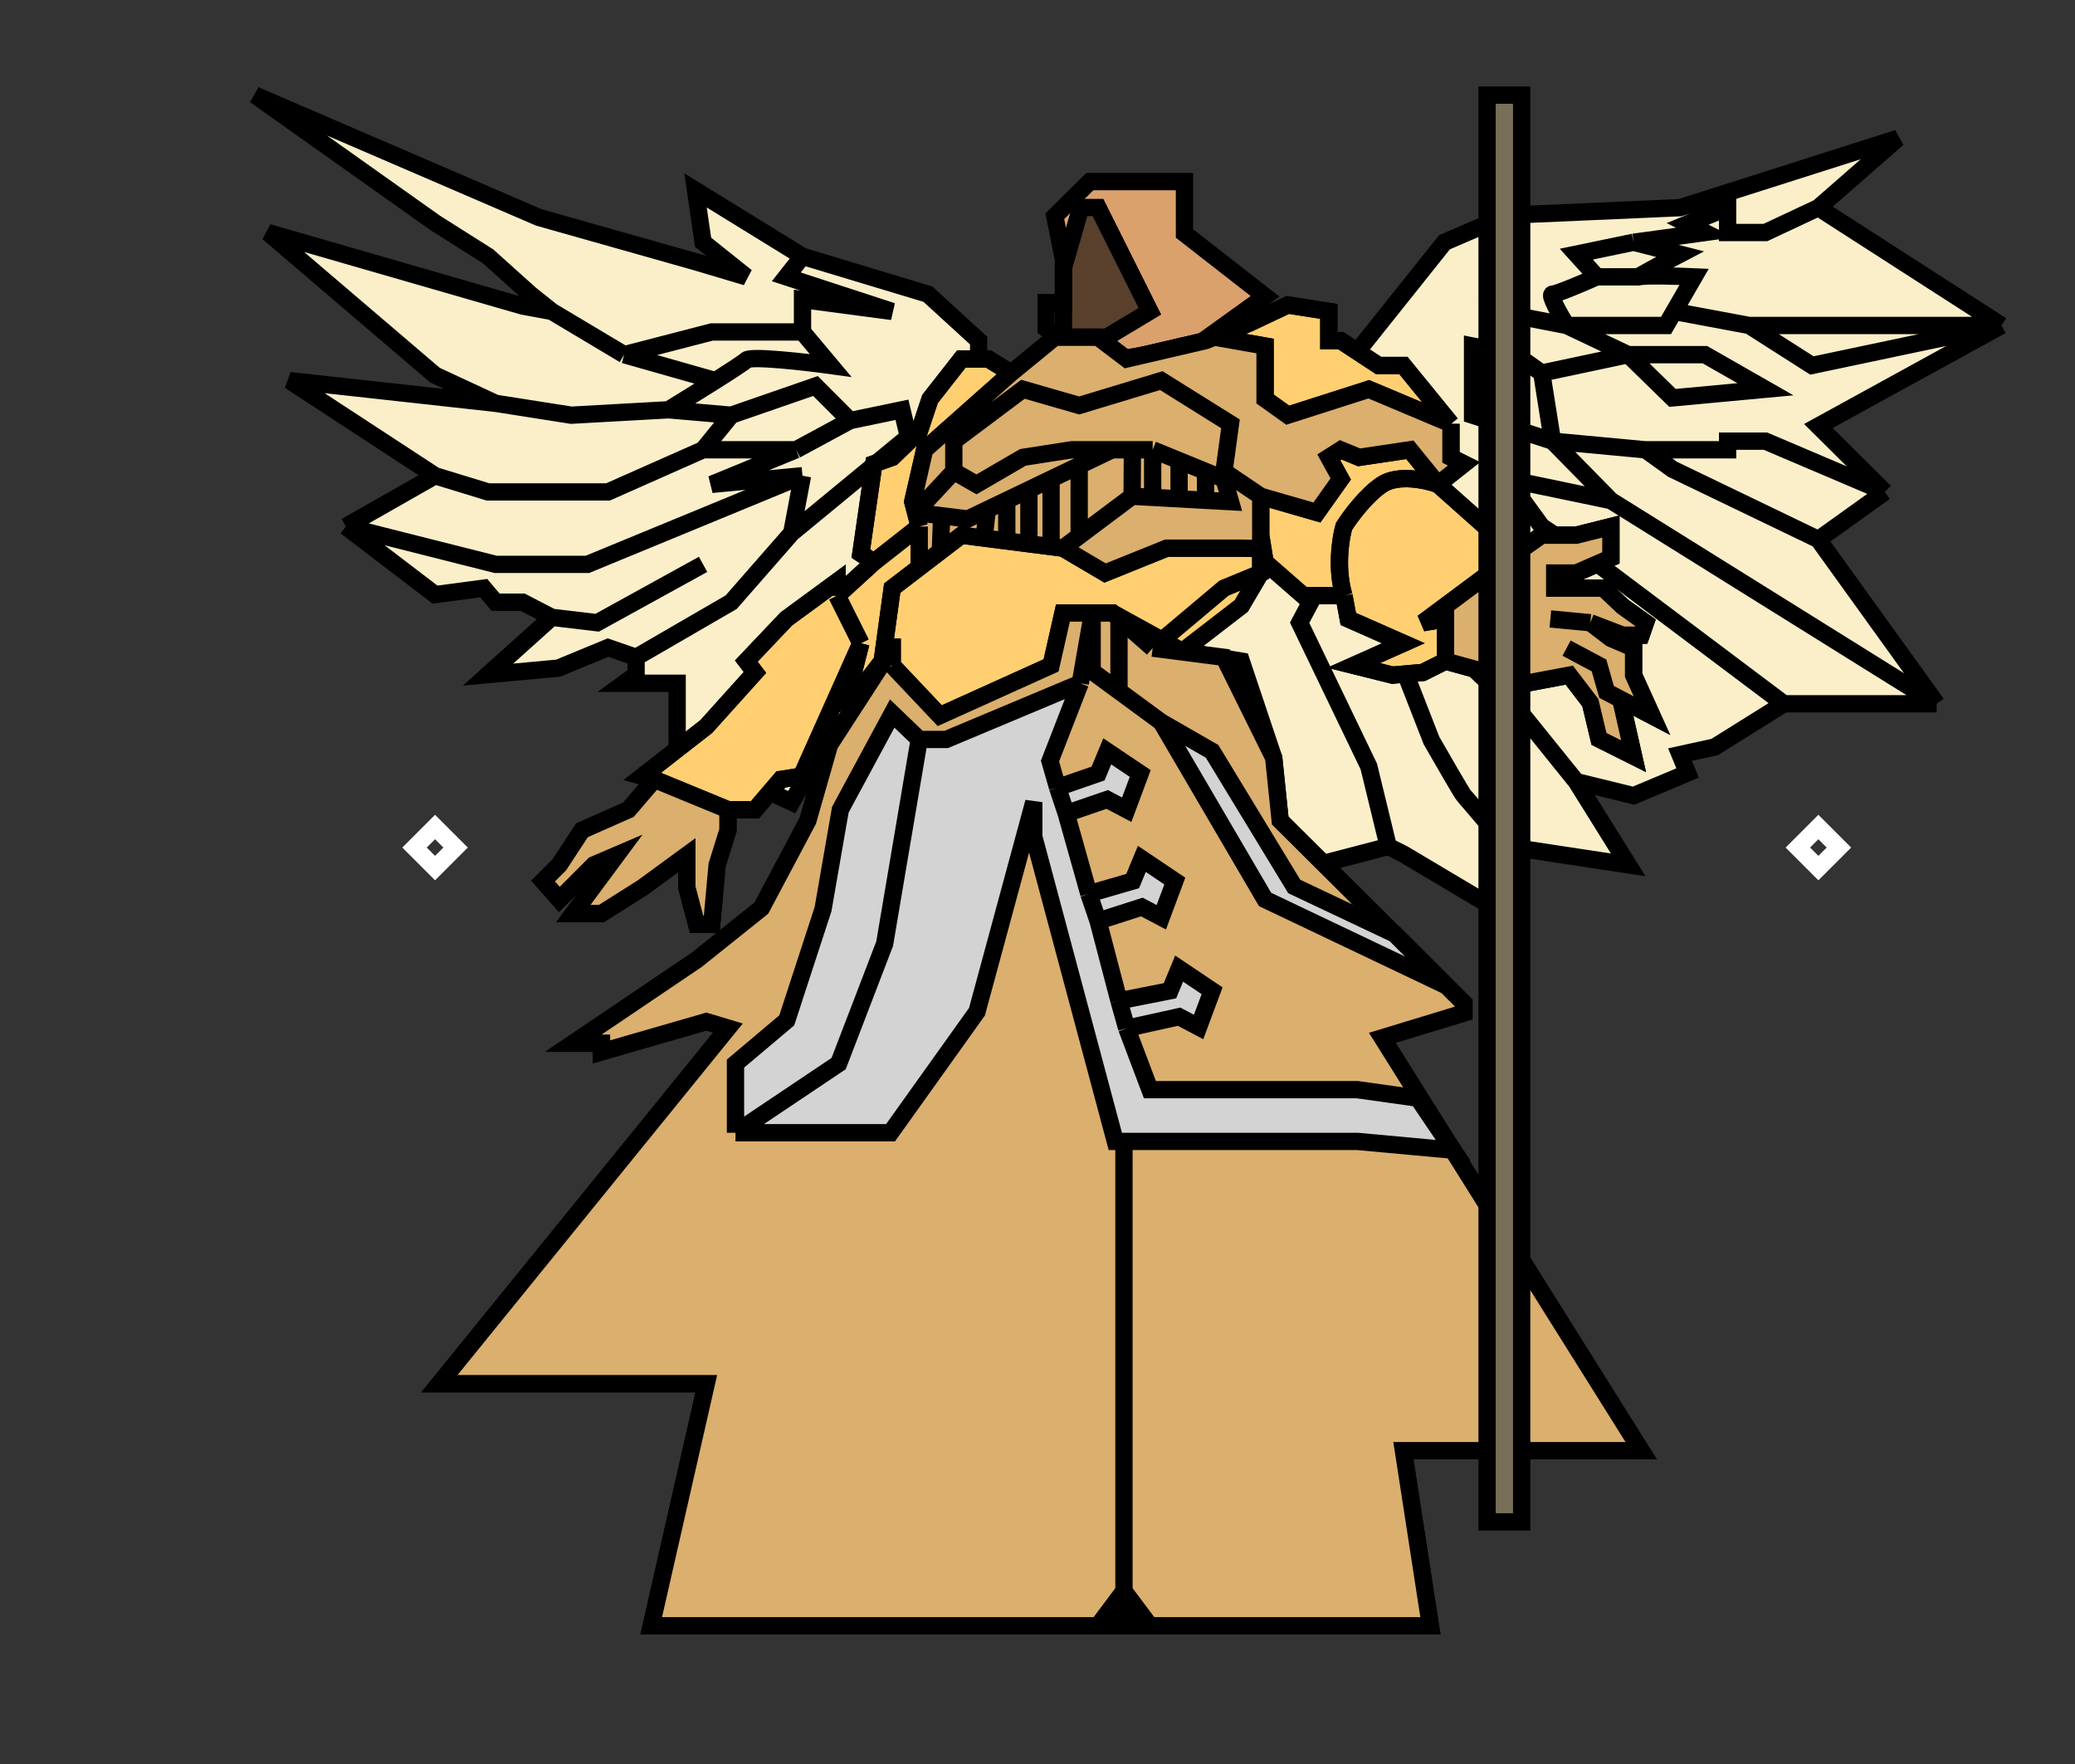 <svg width="240" height="204" viewBox="0 0 240 204" fill="none" xmlns="http://www.w3.org/2000/svg">
<rect x="0" y="0" width="240" height="204" fill="#333333" stroke="none"/>
<path d="M52.695 98.016L50.32 95.641L47.945 98.016L50.32 100.391L52.695 98.016Z" stroke="white" stroke-width="2"/>
<path d="M212.695 98.016L210.32 95.641L207.945 98.016L210.32 100.391L212.695 98.016Z" stroke="white" stroke-width="2"/>
<path d="M113.195 42.266V39.391L107.32 34.016L92.82 29.641L80.445 22.016L81.32 28.016L86.32 32.016L80.445 30.266L62.32 25.141L29.5 11L50.32 25.766L56.445 29.641L61.32 34.016L63.82 36.016L60.445 35.391L31 26.891L50.32 43.391L57.32 46.641L33.499 44.016L50.32 55.016L39.999 60.891L50.32 68.766L55.945 68.016L57.32 69.641H60.445L63.82 71.391L56.445 78.016L64.57 77.266L70.32 74.891L73.57 76.016V78.016L72.195 79.016H78.32V86.641L91.57 92.766L94.32 88.016L146.32 85.641L147.82 94.766L152.445 100.016L160.57 97.891L162.32 98.766L175.32 106.5L174.32 97.891L188.32 100.016L182.32 90.391L188.945 92.016L195.195 89.391L194.32 87.266L198.32 86.391L206.32 81.391H210.32H224L210.32 62.391L218 56.891L210.32 49.266L231.5 37.641L210.32 24.016L219.5 16L194.32 24.016L174.32 24.891L167.07 28.016L156.695 41.016L124.57 48.016L113.195 42.266Z" fill="#FAEFC9"/>
<path d="M92.82 29.641L107.32 34.016L113.195 39.391V42.266L124.57 48.016L156.695 41.016L167.07 28.016L174.32 24.891L194.32 24.016L219.5 16L210.32 24.016M92.82 29.641L80.445 22.016L81.32 28.016L86.32 32.016L80.445 30.266L62.32 25.141L29.5 11L50.32 25.766L56.445 29.641L61.32 34.016L63.82 36.016M92.82 29.641L90.945 32.016L103.195 36.016L92.82 34.641V38.391M63.82 36.016L60.445 35.391L31 26.891L50.32 43.391L57.32 46.641M63.82 36.016L72.195 41.016M57.32 46.641L66.07 48.016L77.32 47.391M57.32 46.641L33.499 44.016L50.32 55.016M50.32 55.016L56.445 56.891H70.32L81.32 52.016M50.32 55.016L39.999 60.891M39.999 60.891L57.32 65.266H67.945L92.82 55.016M39.999 60.891L50.32 68.766L55.945 68.016L57.32 69.641H60.445L63.82 71.391M92.82 55.016L91.57 61.641M92.82 55.016L82.32 56.016L92.07 52.016M63.82 71.391L69.07 72.016L81.32 65.266M63.82 71.391L56.445 78.016L64.57 77.266L70.32 74.891L73.57 76.016M73.57 76.016L84.57 69.641L91.57 61.641M73.57 76.016V78.016L72.195 79.016H78.32V86.641L91.57 92.766L94.32 88.016L146.32 85.641L147.82 94.766L152.445 100.016L160.57 97.891M91.57 61.641L105.07 50.516L104.32 47.391L98.32 48.641M160.57 97.891L158.32 88.641L150.32 72.016L152.445 68.016M160.57 97.891L162.32 98.766L175.32 106.5L174.32 97.891M174.32 97.891C172.736 96.016 169.52 92.216 169.32 92.016C169.12 91.816 166.736 87.682 165.57 85.641L157.57 65.141L176.07 82.641L182.32 90.391M174.32 97.891L188.32 100.016L182.32 90.391M182.32 90.391L188.945 92.016L195.195 89.391L194.32 87.266L198.32 86.391L206.32 81.391M206.32 81.391L184.695 65.141L178.32 60.891L174.32 55.391L186.32 57.891M206.32 81.391H210.32H224M224 81.391L186.32 57.891M224 81.391L210.32 62.391M186.32 57.891L179.57 51.016M210.32 62.391L193.445 54.266L190.32 52.016M210.32 62.391L218 56.891M218 56.891L204.195 51.016H199.82V52.016H190.32M218 56.891L210.32 49.266L231.5 37.641M190.32 52.016L179.57 51.016M179.57 51.016L170.32 48.016V40.016L175.32 41.016M179.57 51.016L178.32 43.141M92.82 38.391L96.07 42.266C93.028 41.849 86.82 41.141 86.32 41.641C86.073 41.887 84.559 42.874 82.753 44.016M92.82 38.391H82.32L72.195 41.016M77.32 47.391L84.57 48.016M77.32 47.391C78.734 46.525 80.898 45.188 82.753 44.016M84.57 48.016L94.32 44.641L98.32 48.641M84.57 48.016L81.32 52.016M98.32 48.641L92.07 52.016M92.07 52.016H81.32M82.753 44.016L72.195 41.016M210.32 24.016L204.195 26.891H199.82V24.016L195.195 25.891L197.195 26.891L188.945 28.016M210.32 24.016L231.5 37.641M188.945 28.016L194.32 29.391C192.486 30.349 188.97 32.216 189.57 32.016M188.945 28.016L182.32 29.391L184.695 32.016M189.57 32.016C190.17 31.816 194.07 31.932 195.945 32.016L193.634 36.016M189.57 32.016H184.695M181.195 37.641H192.695L193.634 36.016M181.195 37.641C180.445 36.432 179.07 34.016 179.57 34.016C180.07 34.016 183.195 32.682 184.695 32.016M181.195 37.641L188.32 41.016M181.195 37.641L172.82 36.016L175.32 41.016M188.32 41.016L178.32 43.141M188.32 41.016L193.445 46.016L204.195 45.016L197.195 41.016H188.32ZM178.32 43.141L175.32 41.016M231.5 37.641H202.32M231.5 37.641L209.57 42.266L202.32 37.641M202.32 37.641L193.634 36.016" stroke="black" stroke-width="2"/>
<path d="M146.32 34.266L138.32 40.016L130.32 41.391L123.82 40.016L121 38V35H123V30L122 25L126.054 21H137V27L146.32 34.266Z" fill="#DBA16D" stroke="black" stroke-width="2"/>
<path d="M133 36L127 24H125L123 31V39H128L133 36Z" fill="black" fill-opacity="0.6" stroke="black" stroke-width="2"/>
<path fill-rule="evenodd" clip-rule="evenodd" d="M146.32 40.016L140.458 38.986L139.445 39.391L130.32 41.516L123.945 40.016H121.57L116.945 43.141L106.945 52.016L105.57 58.016L105.896 59.266L106.32 60.891V65.623L111.195 61.891L122.945 63.391L127.82 66.266L134.945 63.391H143.57L145.82 63.447L146.07 63.453L145.82 61.891V57.391L152.32 59.266L155.07 55.391L153.695 52.891L155.07 52.016L157.195 52.891L163.07 52.016L166.32 56.016L169.32 53.641L167.82 52.891V49.016L158.32 45.016L148.945 48.016L146.32 46.141V40.016ZM103.195 76.953V74.953L95.945 86.141L93.445 94.891L88.07 105.016L80.57 111.016L66.32 120.641H69.57V121.641L81.695 118.141L84.195 118.891L50.82 160.016H81.695L75.32 188.016H165.445L162.32 167.766H189.82L159.882 120.016L169.32 117.141V116.016L148.07 94.891L147.32 87.641L143.57 76.453L136.757 75.328L128.695 70.891H122.945L121.57 76.953L108.695 82.766L103.195 76.953ZM75.695 90.141L84.195 93.641V96.016L82.945 100.016L82.32 106.891H80.57L79.445 102.641V98.891L74.32 102.641L69.57 105.641H66.32L71.32 98.891L68.695 100.016L64.695 104.016L62.82 101.891L64.695 100.016L67.32 96.016L72.695 93.641L75.695 90.141ZM178.32 61.891L175.32 64.016L164.57 72.016L167.195 71.578V76.453L176.507 79.016L181.507 78.078L183.945 81.266L184.945 85.453L188.945 87.453L187.457 80.873L191.07 82.766L188.945 78.078V74.953L186.32 73.828L183.945 72.016L187.695 73.453H189.82L190.32 72.016L187.695 70.141L185.445 68.016H179.82V66.266H182.32L186.32 64.516V60.891L182.32 61.891H178.32Z" fill="#FFCF72"/>
<path d="M145.82 66.266L143.57 70.078L136.757 75.328L128.695 70.891H122.945L121.57 76.953L108.695 82.766L103.195 76.953V74.953V73.828L102.32 74.391L103.195 68.016L106.32 65.623L111.195 61.891L122.945 63.391L127.82 66.266L134.945 63.391H143.57L145.82 63.447V66.266Z" fill="#FFCF72"/>
<path d="M166.32 56.016L175.32 64.016L164.57 72.016L167.195 71.578V76.453L164.57 77.766L161.07 78.078L156.57 76.953L162.32 74.391L155.945 71.578L155.445 68.891C154.495 65.791 155.049 62.266 155.445 60.891C156.153 59.766 158.032 57.216 159.882 56.016C161.732 54.816 164.945 55.516 166.32 56.016Z" fill="#FFCF72"/>
<path d="M155.445 68.891H150.757L146.32 65.016L146.07 63.453L145.82 61.891V57.391L152.32 59.266L155.07 55.391L153.695 52.891L155.07 52.016L157.195 52.891L163.07 52.016L166.32 56.016C164.945 55.516 161.732 54.816 159.882 56.016C158.032 57.216 156.153 59.766 155.445 60.891C155.049 62.266 154.495 65.791 155.445 68.891Z" fill="#FFCF72"/>
<path d="M99.57 74.391L92.695 89.766L90.32 90.141L87.32 93.641H84.195L75.695 90.141L74.32 89.766L81.695 84.016L87.32 77.766L86.32 76.453L90.945 71.578L96.82 67.266V68.891L99.57 74.391Z" fill="#FFCF72"/>
<path d="M103.195 74.953L97.57 82.266L99.57 74.391L96.82 68.891L101.07 65.016L106.32 60.891V65.623L103.195 68.016L102.32 74.391L103.195 73.828V74.953Z" fill="#FFCF72"/>
<path d="M101.07 65.016L99.57 64.016L101.07 53.641L103.195 52.891L106.32 49.891L107.57 46.141L111.195 41.516H114.32L116.945 43.141L106.945 52.016L105.57 58.016L105.896 59.266L106.32 60.891L101.07 65.016Z" fill="#FFCF72"/>
<path d="M144.445 37.391L148.945 35.266L153.695 36.016V39.391H155.07L159.445 42.266H162.32L167.82 49.016L158.32 45.016L148.945 48.016L146.32 46.141V40.016L140.458 38.986L144.445 37.391Z" fill="#FFCF72"/>
<path d="M167.82 49.016L162.32 42.266H159.445L155.07 39.391H153.695V36.016L148.945 35.266L144.445 37.391L140.458 38.986M167.82 49.016V52.891L169.32 53.641L166.32 56.016M167.82 49.016L158.32 45.016L148.945 48.016L146.32 46.141V40.016L140.458 38.986M166.32 56.016L175.32 64.016M166.32 56.016C164.945 55.516 161.732 54.816 159.882 56.016C158.032 57.216 156.153 59.766 155.445 60.891C155.049 62.266 154.495 65.791 155.445 68.891M166.32 56.016L163.07 52.016L157.195 52.891L155.07 52.016L153.695 52.891L155.07 55.391L152.32 59.266L145.82 57.391M175.32 64.016L178.32 61.891H182.32L186.32 60.891V64.516L182.32 66.266H179.82V68.016H185.445L187.695 70.141L190.32 72.016L189.82 73.453H187.695L183.945 72.016M175.32 64.016L164.57 72.016L167.195 71.578V76.453M183.945 72.016L179.32 71.578M183.945 72.016L186.32 73.828L188.945 74.953V78.078L191.07 82.766L187.457 80.873M181.195 74.953L184.945 76.953L185.82 80.016L187.457 80.873M187.457 80.873L188.945 87.453L184.945 85.453L183.945 81.266L181.507 78.078L176.507 79.016L167.195 76.453M167.195 76.453L164.57 77.766L161.07 78.078L156.57 76.953L162.32 74.391L155.945 71.578L155.445 68.891M155.445 68.891H150.757L146.32 65.016L146.07 63.453M145.82 61.891V57.391M145.82 61.891L146.07 63.453M145.82 61.891V63.447M136.757 75.328L143.57 70.078L145.82 66.266V63.447M136.757 75.328L143.57 76.453L147.32 87.641L148.07 94.891L169.32 116.016V117.141L159.882 120.016L189.82 167.766H162.32L165.445 188.016H75.32L81.695 160.016H50.82L84.195 118.891L81.695 118.141L69.57 121.641V120.641H66.32L80.57 111.016L88.07 105.016L93.445 94.891L95.945 86.141L103.195 74.953M136.757 75.328L128.695 70.891H122.945L121.57 76.953L108.695 82.766L103.195 76.953M103.195 74.953L97.57 82.266L99.57 74.391M103.195 74.953V73.828M103.195 74.953V76.953M99.57 74.391L92.695 89.766L90.32 90.141L87.32 93.641H84.195M99.57 74.391L96.82 68.891M84.195 93.641V96.016L82.945 100.016L82.32 106.891H80.57L79.445 102.641V98.891L74.32 102.641L69.57 105.641H66.32L71.32 98.891L68.695 100.016L64.695 104.016L62.82 101.891L64.695 100.016L67.32 96.016L72.695 93.641L75.695 90.141M84.195 93.641L75.695 90.141M75.695 90.141L74.32 89.766L81.695 84.016L87.32 77.766L86.32 76.453L90.945 71.578L96.82 67.266V68.891M96.82 68.891L101.07 65.016M101.07 65.016L99.57 64.016L101.07 53.641L103.195 52.891L106.32 49.891L107.57 46.141L111.195 41.516H114.32L116.945 43.141M101.07 65.016L106.32 60.891M116.945 43.141L121.57 40.016H123.945L130.32 41.516L139.445 39.391L140.458 38.986M116.945 43.141L106.945 52.016L105.57 58.016L105.896 59.266M145.82 57.391L141.57 54.516L142.32 49.016L134.32 44.016L124.82 46.891L118.32 45.016L110.32 51.016V54.516M122.945 63.391L130.945 57.391L142.32 58.016L141.57 55.391L133.32 52.016H128.632M122.945 63.391L127.82 66.266L134.945 63.391H143.57L145.82 63.447M122.945 63.391L111.195 61.891L106.32 65.623M146.07 63.453L145.82 63.447M103.195 76.953V73.828M103.195 73.828L102.32 74.391L103.195 68.016L106.32 65.623M106.32 65.623V60.891M106.32 60.891L105.896 59.266M110.32 54.516L112.945 56.016L118.32 52.891L123.945 52.016H128.632M110.32 54.516L105.896 59.266M105.896 59.266L111.945 60.016L128.632 52.016" stroke="black" stroke-width="2"/>
<path fill-rule="evenodd" clip-rule="evenodd" d="M146.32 40.016L140.458 38.986L139.445 39.391L130.32 41.516L127 39H122L116.945 43.141L106.945 52.016L105.57 58.016L105.896 59.266L106.32 60.891V65.623L108.757 63.757L111.195 61.891L113.821 62.226L116.446 62.561L119.005 62.888L121.57 63.215L122.945 63.391L127.82 66.266L134.945 63.391H143.57L145.82 63.447L146.07 63.453L145.82 61.891V57.391L152.32 59.266L155.07 55.391L153.695 52.891L155.07 52.016L157.195 52.891L163.07 52.016L166.32 56.016L169.32 53.641L167.82 52.891V49.016L158.32 45.016L148.945 48.016L146.32 46.141V40.016ZM103.195 76.953V74.953L95.945 86.141L93.445 94.891L88.07 105.016L80.57 111.016L66.32 120.641H69.57V121.641L81.695 118.141L84.195 118.891L50.82 160.016H81.695L75.32 188.016H165.445L162.32 167.766H189.82L159.882 120.016L169.32 117.141V116.016L148.07 94.891L147.32 87.641L141.57 76.016L133.32 74.953L128.695 70.891H122.945L121.57 76.953L108.695 82.766L103.195 76.953ZM75.695 90.141L84.195 93.641V96.016L82.945 100.016L82.32 106.891H80.57L79.445 102.641V98.891L74.32 102.641L69.57 105.641H66.32L71.32 98.891L68.695 100.016L64.695 104.016L62.82 101.891L64.695 100.016L67.32 96.016L72.695 93.641L75.695 90.141ZM178.32 61.891L175.32 64.016L164.57 72.016L167.195 71.578V76.453L176.507 79.016L181.507 78.078L183.945 81.266L184.945 85.453L188.945 87.453L187.457 80.873L191.07 82.766L188.945 78.078V74.953L186.32 73.828L183.945 72.016L187.695 73.453H189.82L190.32 72.016L187.695 70.141L185.445 68.016H179.82V66.266H182.32L186.32 64.516V60.891L182.32 61.891H178.32Z" fill="#DBAF6D"/>
<path d="M167.82 49.016L162.32 42.266H159.445L155.07 39.391H153.695V36.016L148.945 35.266L144.445 37.391L140.458 38.986M167.82 49.016V52.891L169.32 53.641L166.32 56.016M167.82 49.016L158.32 45.016L148.945 48.016L146.32 46.141V40.016L140.458 38.986M166.32 56.016L175.32 64.016M166.32 56.016C164.945 55.516 161.732 54.816 159.882 56.016C158.032 57.216 156.153 59.766 155.445 60.891C155.049 62.266 154.495 65.791 155.445 68.891M166.32 56.016L163.07 52.016L157.195 52.891L155.07 52.016L153.695 52.891L155.07 55.391L152.32 59.266L145.82 57.391M175.32 64.016L178.32 61.891H182.32L186.32 60.891V64.516L182.32 66.266H179.82V68.016H185.445L187.695 70.141L190.32 72.016L189.82 73.453H187.695L183.945 72.016M175.32 64.016L164.57 72.016L167.195 71.578V76.453M183.945 72.016L179.32 71.578M183.945 72.016L186.32 73.828L188.945 74.953V78.078L191.07 82.766L187.457 80.873M181.195 74.953L184.945 76.953L185.82 80.016L187.457 80.873M187.457 80.873L188.945 87.453L184.945 85.453L183.945 81.266L181.507 78.078L176.507 79.016L167.195 76.453M167.195 76.453L164.57 77.766L161.07 78.078L156.57 76.953L162.32 74.391L155.945 71.578L155.445 68.891M155.445 68.891H150.757L146.32 65.016L146.07 63.453M145.82 61.891V57.391M145.82 61.891L146.07 63.453M145.82 61.891V63.447M133.32 74.953L141.57 68.016L145.82 66.266V63.447M133.32 74.953L141.57 76.016L147.32 87.641L148.07 94.891L169.32 116.016V117.141L159.882 120.016L189.82 167.766H162.32L165.445 188.016H75.32L81.695 160.016H50.82L84.195 118.891L81.695 118.141L69.57 121.641V120.641H66.32L80.57 111.016L88.07 105.016L93.445 94.891L95.945 86.141L103.195 74.953M133.32 74.953L128.695 70.891H122.945L121.57 76.953L108.695 82.766L103.195 76.953M103.195 74.953L97.57 82.266L99.57 74.391M103.195 74.953V73.828M103.195 74.953V76.953M99.57 74.391L92.695 89.766L90.32 90.141L87.32 93.641H84.195M99.57 74.391L96.82 68.891M84.195 93.641V96.016L82.945 100.016L82.32 106.891H80.57L79.445 102.641V98.891L74.32 102.641L69.57 105.641H66.32L71.32 98.891L68.695 100.016L64.695 104.016L62.82 101.891L64.695 100.016L67.32 96.016L72.695 93.641L75.695 90.141M84.195 93.641L75.695 90.141M75.695 90.141L74.32 89.766L81.695 84.016L87.32 77.766L86.32 76.453L90.945 71.578L96.82 67.266V68.891M96.82 68.891L101.07 65.016M101.07 65.016L99.57 64.016L101.07 53.641L103.195 52.891L106.32 49.891L107.57 46.141L111.195 41.516H114.32L116.945 43.141M101.07 65.016L106.32 60.891M116.945 43.141L122 39H127L130.32 41.516L139.445 39.391L140.458 38.986M116.945 43.141L106.945 52.016L105.57 58.016L105.896 59.266M145.82 57.391L141.57 54.516L142.32 49.016L134.32 44.016L124.82 46.891L118.32 45.016L110.32 51.016V54.516M133.32 52.016L136.375 53.266M133.32 52.016V57.521M133.32 52.016H130.976M130.945 57.391L133.32 57.521M130.945 57.391L130.976 52.016M130.945 57.391L127.82 59.734L124.82 61.984M122.945 63.391L127.82 66.266L134.945 63.391H143.57L145.82 63.447M122.945 63.391L124.82 61.984M122.945 63.391L121.57 63.215M146.07 63.453L145.82 63.447M103.195 76.953V73.828M103.195 73.828L102.32 74.391L103.195 68.016L106.32 65.623M106.32 65.623V60.891M106.32 65.623L108.757 63.757M106.32 60.891L105.896 59.266M110.32 54.516L112.945 56.016L118.32 52.891L123.945 52.016H128.632M110.32 54.516L105.896 59.266M105.896 59.266L108.92 59.641M128.632 52.016H130.976M128.632 52.016L127.82 52.405L124.82 53.843M139.431 54.516L141.57 55.391L142.32 58.016L139.445 57.858M139.431 54.516L139.445 57.858M139.431 54.516L136.375 53.266M139.445 57.858L136.375 57.689M136.375 53.266V57.689M136.375 57.689L133.32 57.521M124.82 53.843V61.984M124.82 53.843L121.57 55.401M121.57 55.401V63.215M121.57 55.401L119.005 56.631M121.57 63.215L119.005 62.888M119.005 56.631V62.888M119.005 56.631L116.446 57.858M119.005 62.888L116.446 62.561M116.446 57.858V62.561M116.446 57.858L114.196 58.937M116.446 62.561L113.821 62.226M114.196 58.937L111.945 60.016L108.92 59.641M114.196 58.937L113.821 62.226M113.821 62.226L111.195 61.891L108.757 63.757M108.92 59.641L108.757 63.757" stroke="black" stroke-width="2"/>
<path d="M146.32 104.016L167.32 114.016L161.32 108.016L149.695 102.516L140.195 86.891L134.32 83.516L129.425 79.921L126.32 77.641V71.141L124.945 79.016L109.445 85.516H106.32L103.195 82.516L97.195 93.641L95.195 105.141L90.999 118L85.07 123V131H103L113 117L119.57 92.766V96.766L129 132H157L168.07 133.016L164 127L157 126.016H133L130.32 118.918L136.382 117.578L138.632 118.766L140.195 114.578L136.382 112.016L135.32 114.578L129.425 115.744L127.007 106.516L132.07 104.891L134.32 106.078L135.882 101.891L132.07 99.328L131.007 101.891L125.937 103.366L123.32 94.078L128.07 92.453L130.32 93.641L131.882 89.453L128.07 86.891L127.007 89.453L122.32 91.073L121.445 88.016L124.945 79.016L126.32 71.141V77.641L129.425 79.921L134.32 83.516L146.32 104.016Z" fill="#D3D3D3"/>
<path d="M134.32 83.516L146.32 104.016L167.32 114.016L161.32 108.016L149.695 102.516L140.195 86.891L134.32 83.516ZM134.32 83.516L129.425 79.921M124.945 79.016L126.32 71.141V77.641L129.425 79.921M124.945 79.016L121.445 88.016L122.32 91.073M124.945 79.016L109.445 85.516H106.32M85.07 131H103L113 117L119.57 92.766V96.766L129 132H157L168.07 133.016L164 127L157 126.016H133L130.32 118.918M85.07 131V123L90.999 118L95.195 105.141L97.195 93.641L103.195 82.516L106.32 85.516M85.07 131L96.999 123L102.32 109.141L106.32 85.516M122.32 91.073L127.007 89.453L128.07 86.891L131.882 89.453L130.32 93.641L128.07 92.453L123.32 94.078M122.32 91.073L123.32 94.078M123.32 94.078L125.937 103.366M125.937 103.366L131.007 101.891L132.07 99.328L135.882 101.891L134.32 106.078L132.07 104.891L127.007 106.516M125.937 103.366L127.007 106.516M127.007 106.516L129.425 115.744M129.425 115.744L135.32 114.578L136.382 112.016L140.195 114.578L138.632 118.766L136.382 117.578L130.32 118.918M129.425 115.744L130.32 118.918M129.425 71.141V79.921" stroke="black" stroke-width="2"/>
<path d="M130 132L130 188" stroke="black" stroke-width="2"/>
<path d="M133 188L130 184L127 188H133Z" stroke="black" stroke-width="2"/>
<rect x="172" y="11" width="4" height="165" fill="#786F59" stroke="black" stroke-width="2"/>
</svg>
